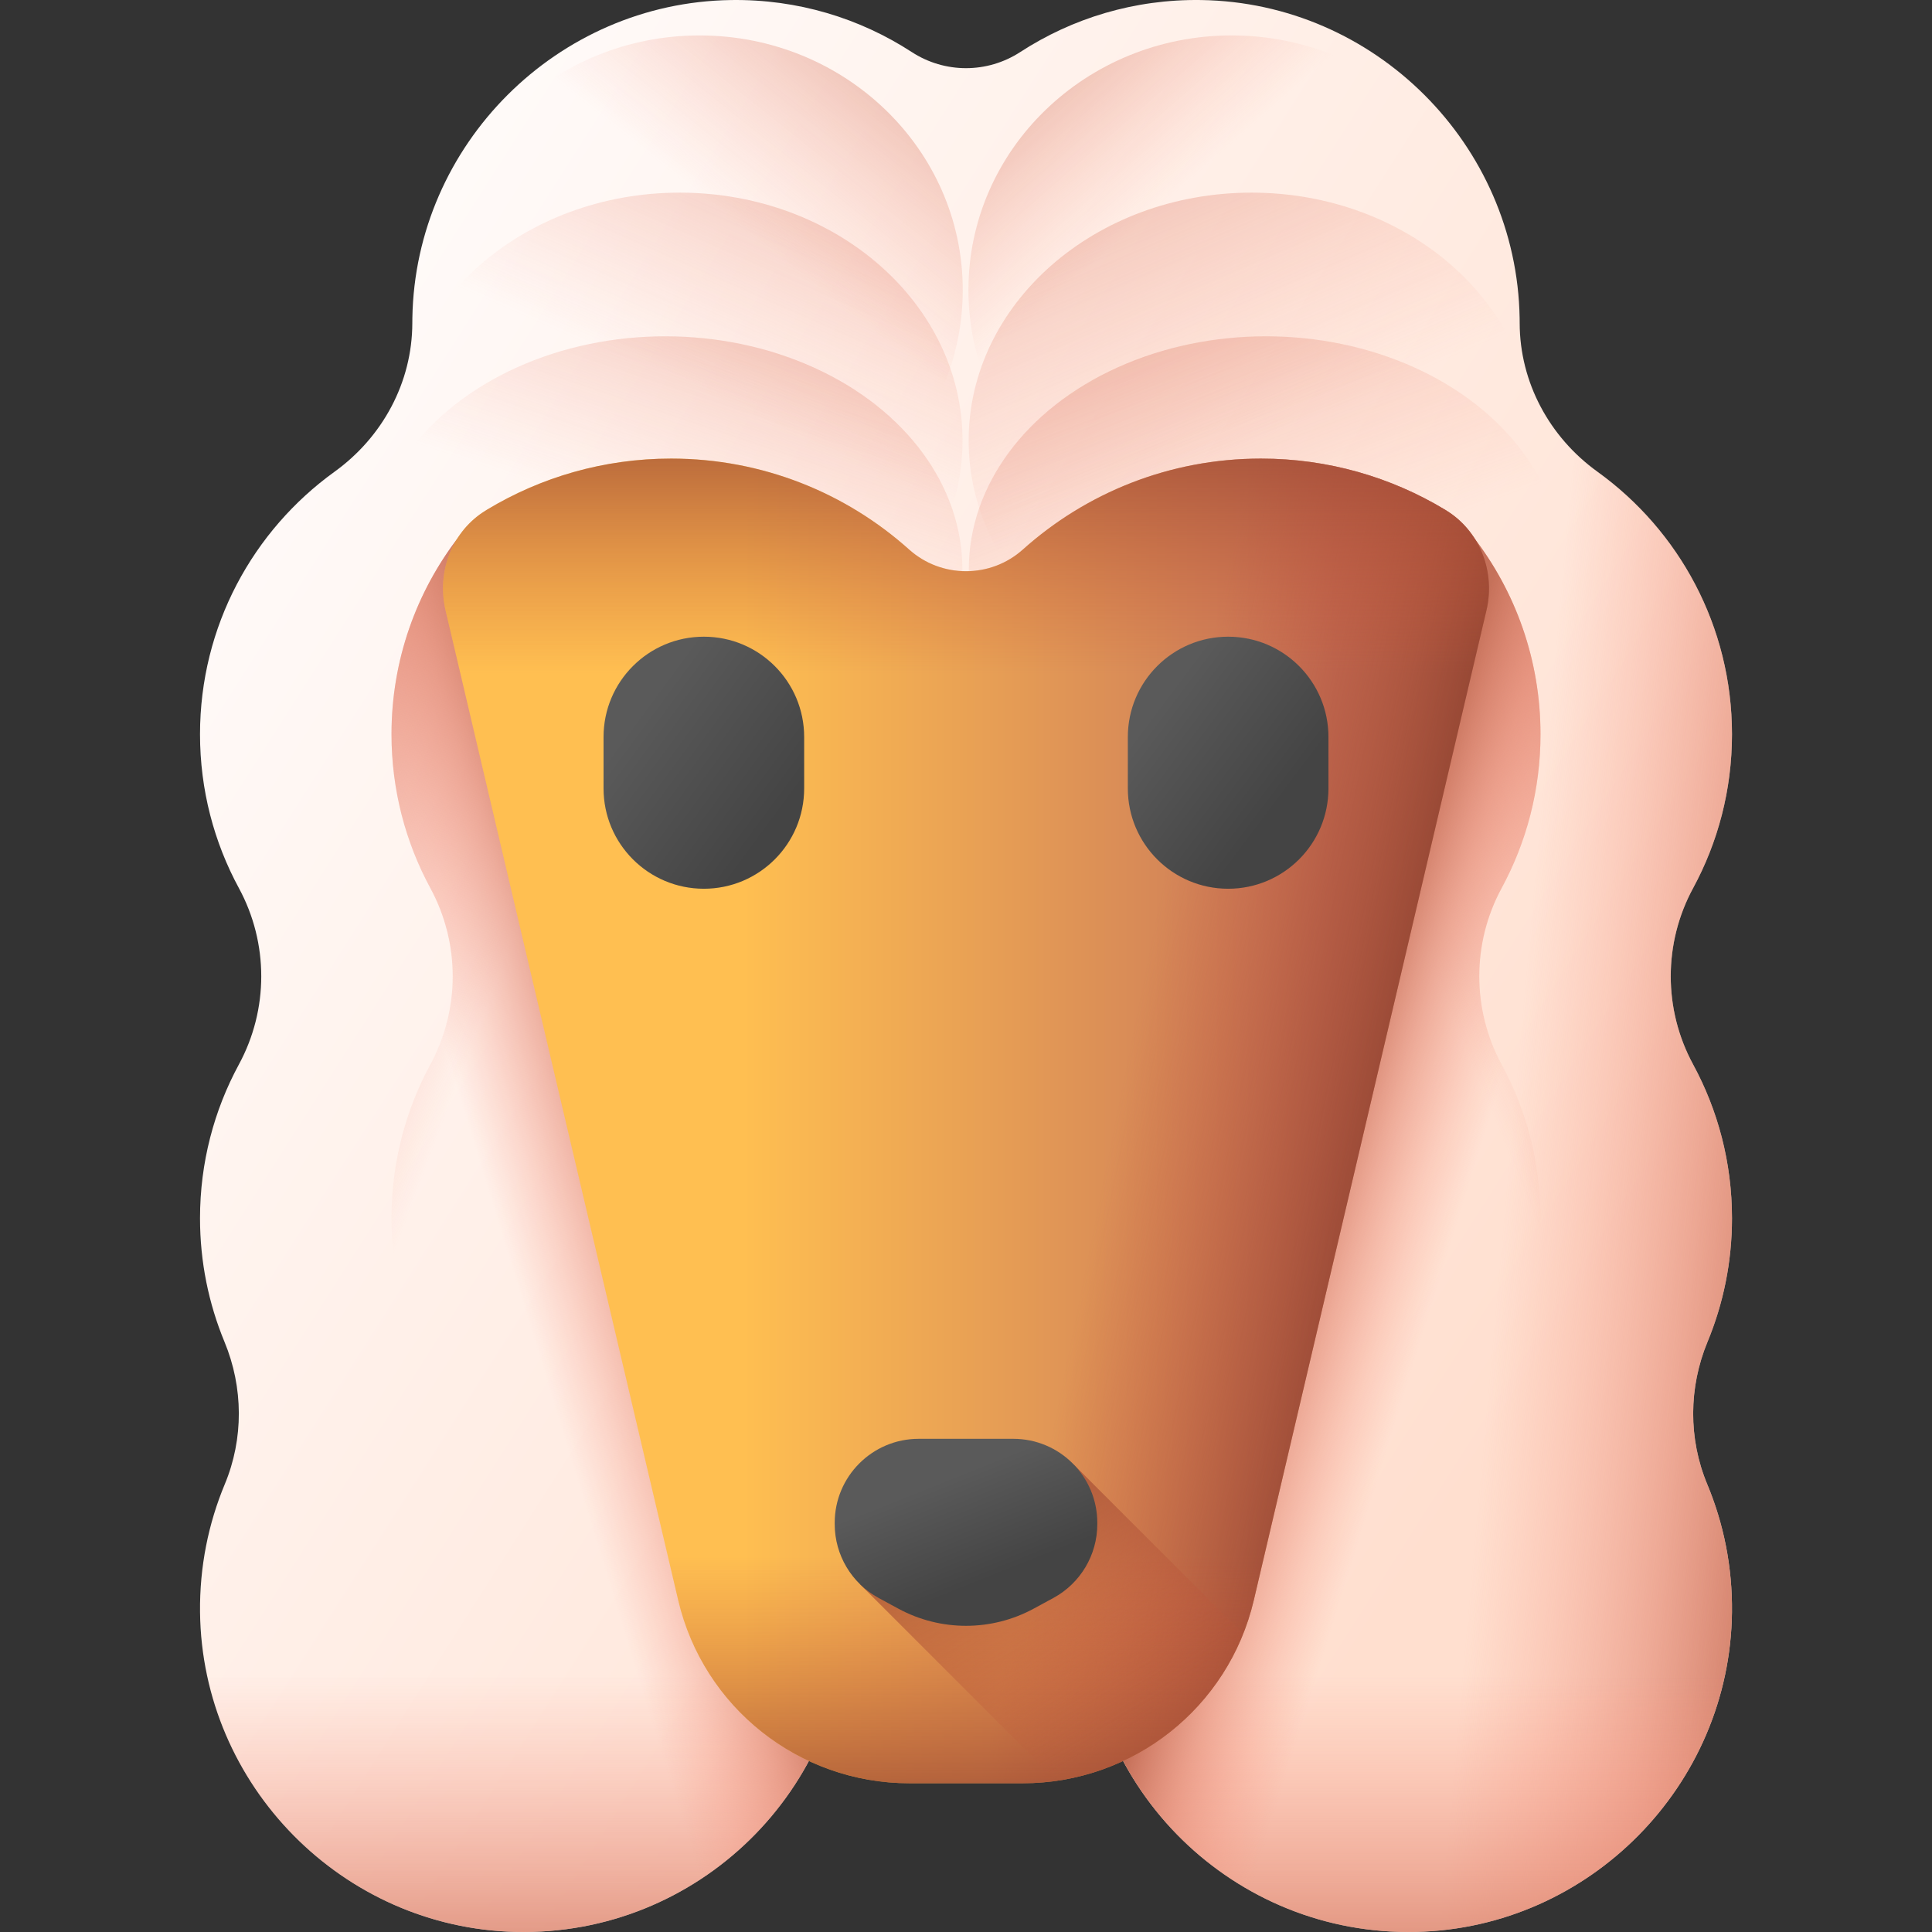 <svg id="Capa_1" enable-background="new 0 0 512 512" height="512" viewBox="0 0 512 512" width="512" xmlns="http://www.w3.org/2000/svg" xmlns:xlink="http://www.w3.org/1999/xlink"><rect x="0" y="0" width="512" height="512" fill="#333333" stroke="none"/><linearGradient id="lg1"><stop offset="0" stop-color="#fffaf8"/><stop offset="1" stop-color="#ffdfcf"/></linearGradient><linearGradient id="SVGID_1_" gradientUnits="userSpaceOnUse" x1="57.169" x2="406.476" xlink:href="#lg1" y1="147.315" y2="369.73"/><linearGradient id="lg2"><stop offset="0" stop-color="#f89580" stop-opacity="0"/><stop offset=".26" stop-color="#f2917c" stop-opacity=".261"/><stop offset=".595" stop-color="#e2856f" stop-opacity=".597"/><stop offset=".971" stop-color="#c8725b" stop-opacity=".974"/><stop offset=".997" stop-color="#c5715a"/></linearGradient><linearGradient id="SVGID_00000154394451480886085630000007788529083976590987_" gradientUnits="userSpaceOnUse" x1="404.058" x2="486.395" xlink:href="#lg2" y1="261.359" y2="268.844"/><linearGradient id="SVGID_00000000935445792136070560000016942526503146624395_" gradientUnits="userSpaceOnUse" x1="373.264" x2="373.264" xlink:href="#lg2" y1="443.792" y2="537.318"/><linearGradient id="SVGID_00000054250756147359580840000018332293760708745117_" gradientUnits="userSpaceOnUse" x1="138.736" x2="138.736" xlink:href="#lg2" y1="443.792" y2="537.318"/><linearGradient id="SVGID_00000119818920876053909900000016305569595419023253_" gradientUnits="userSpaceOnUse" x1="307.233" x2="269.733" xlink:href="#lg2" y1="54.87" y2="11.881"/><linearGradient id="SVGID_00000011005184963333405060000015679381669171762569_" gradientUnits="userSpaceOnUse" x1="197.682" x2="241.314" xlink:href="#lg2" y1="61.427" y2="6.733"/><linearGradient id="SVGID_00000060022715389897047830000013987901703549945256_" gradientUnits="userSpaceOnUse" x1="331.955" x2="288.786" xlink:href="#lg2" y1="117.451" y2="17.377"/><linearGradient id="SVGID_00000070814715767273748950000001991365481294587271_" gradientUnits="userSpaceOnUse" x1="185.554" x2="223.465" xlink:href="#lg2" y1="104.504" y2="18.877"/><linearGradient id="SVGID_00000100369211181392785280000015516011994224172178_" gradientUnits="userSpaceOnUse" x1="336.978" x2="299.526" xlink:href="#lg2" y1="154.827" y2="55.177"/><linearGradient id="SVGID_00000056419576444816791950000004141065564542759841_" gradientUnits="userSpaceOnUse" x1="179.622" x2="208.351" xlink:href="#lg2" y1="141.041" y2="56.19"/><linearGradient id="SVGID_00000009565701674853480700000004178176460897608870_" gradientUnits="userSpaceOnUse" x1="118.031" x2="37.714" xlink:href="#lg2" y1="295.901" y2="265.961"/><linearGradient id="SVGID_00000114752614663663821260000014606561370030749060_" gradientUnits="userSpaceOnUse" x1="133.241" x2="176.489" xlink:href="#lg2" y1="328.17" y2="314.863"/><linearGradient id="SVGID_00000103968177527487295140000013966745942143109286_" gradientUnits="userSpaceOnUse" x1="394.649" x2="475.917" xlink:href="#lg2" y1="293.29" y2="260.498"/><linearGradient id="SVGID_00000049220531688109781810000014054394893263292073_" gradientUnits="userSpaceOnUse" x1="384.4" x2="344.479" xlink:href="#lg2" y1="329.934" y2="317.578"/><linearGradient id="SVGID_00000169539436792713224960000004181271267871343802_" gradientUnits="userSpaceOnUse" x1="113.049" x2="113.76" xlink:href="#lg1" y1="145.479" y2="146.19"/><linearGradient id="SVGID_00000121279286118881822370000013821218978850606006_" gradientUnits="userSpaceOnUse" x1="196.937" x2="353.84" y1="297.055" y2="297.055"><stop offset="0" stop-color="#ffbf51"/><stop offset="1" stop-color="#c5715a"/></linearGradient><linearGradient id="lg3"><stop offset="0" stop-color="#c4573a" stop-opacity="0"/><stop offset=".253" stop-color="#ba5338" stop-opacity=".253"/><stop offset=".677" stop-color="#a04933" stop-opacity=".677"/><stop offset="1" stop-color="#883f2e"/></linearGradient><linearGradient id="SVGID_00000009568516314764138060000009698884976168840078_" gradientUnits="userSpaceOnUse" x1="295.246" x2="372.835" xlink:href="#lg3" y1="298.28" y2="313.94"/><linearGradient id="SVGID_00000111890095750747931620000015319345843311497345_" gradientUnits="userSpaceOnUse" x1="256" x2="256" xlink:href="#lg3" y1="178.604" y2="96.512"/><linearGradient id="SVGID_00000172404606165416856980000007442634278018267833_" gradientUnits="userSpaceOnUse" x1="256" x2="256" xlink:href="#lg3" y1="412.076" y2="496.558"/><linearGradient id="SVGID_00000099657989079819557770000011964876788239036343_" gradientUnits="userSpaceOnUse" x1="298.442" x2="248.898" xlink:href="#lg3" y1="460.821" y2="374.563"/><linearGradient id="lg4"><stop offset="0" stop-color="#5a5a5a"/><stop offset="1" stop-color="#444"/></linearGradient><linearGradient id="SVGID_00000071561961514808494320000014832096645121559728_" gradientUnits="userSpaceOnUse" x1="251.199" x2="261.892" xlink:href="#lg4" y1="391.727" y2="418.46"/><linearGradient id="SVGID_00000177463979579160962690000014672293951399195839_" gradientUnits="userSpaceOnUse" x1="169.192" x2="206.099" xlink:href="#lg4" y1="189.367" y2="216.534"/><linearGradient id="SVGID_00000085947868014852797230000006367760341198171295_" gradientUnits="userSpaceOnUse" x1="306.334" x2="339.14" xlink:href="#lg4" y1="187.776" y2="212.381"/><g><path d="m458.994 322.848c0-14.758-3.733-28.64-10.303-40.761-7.902-14.577-7.902-32.154 0-46.731 6.57-12.121 10.303-26.004 10.303-40.761 0-28.647-14.053-54.008-35.64-69.574-12.737-9.185-20.594-23.688-20.623-39.392-.001-.451-.005-.903-.012-1.356-.775-46.008-38.407-83.581-84.416-84.264-17.693-.263-34.173 4.843-47.931 13.787-8.756 5.692-19.989 5.692-28.745 0-13.757-8.943-30.237-14.049-47.93-13.786-46.009.683-83.641 38.256-84.416 84.264-.008.453-.012.905-.012 1.356-.029 15.703-7.885 30.207-20.623 39.392-21.587 15.566-35.64 40.927-35.64 69.574 0 14.758 3.733 28.64 10.303 40.761 7.902 14.577 7.902 32.154 0 46.731-6.57 12.121-10.303 26.003-10.303 40.761 0 11.599 2.306 22.657 6.483 32.746 5.006 12.091 5.114 25.661.079 37.74-4.343 10.419-6.69 21.878-6.557 33.903.507 45.92 37.776 83.674 83.687 84.739 48.279 1.12 87.769-37.682 87.769-85.707 0-19.425-6.469-37.335-17.359-51.711 10.89-14.376 17.359-32.285 17.359-51.71 0-25.52-11.163-48.422-28.858-64.127 17.695-15.705 28.858-38.607 28.858-64.127 0-9.396-1.533-18.428-4.326-26.888 4.564-1.398 8.966-3.168 13.169-5.274 14.237-7.133 31.143-7.133 45.38 0 4.204 2.106 8.605 3.876 13.169 5.274-2.793 8.46-4.326 17.492-4.326 26.888 0 25.52 11.163 48.422 28.858 64.127-17.695 15.705-28.858 38.607-28.858 64.127 0 19.425 6.469 37.335 17.359 51.71-10.89 14.376-17.359 32.285-17.359 51.711 0 48.025 39.489 86.827 87.769 85.707 45.911-1.065 83.18-38.819 83.687-84.739.133-12.024-2.214-23.484-6.557-33.903-5.035-12.079-4.927-25.649.079-37.74 4.177-10.089 6.483-21.148 6.483-32.747z" fill="url(#SVGID_1_)"/><path d="m458.995 194.595c0-28.647-14.053-54.008-35.64-69.574-12.738-9.184-20.594-23.688-20.623-39.392-.001-.451-.005-.903-.012-1.356-.775-46.008-38.407-83.581-84.416-84.264-17.694-.263-34.173 4.843-47.931 13.787-4.161 2.705-8.882 4.109-13.63 4.243v139.065c7.537.11 15.055 1.875 21.948 5.328 4.204 2.106 8.605 3.876 13.169 5.274-2.793 8.46-4.326 17.492-4.326 26.888 0 25.52 11.163 48.422 28.858 64.127-17.695 15.705-28.858 38.607-28.858 64.127 0 19.425 6.469 37.335 17.359 51.71-10.89 14.376-17.359 32.285-17.359 51.711 0 48.025 39.49 86.827 87.769 85.707 45.91-1.065 83.18-38.819 83.687-84.739.133-12.024-2.214-23.484-6.557-33.903-5.035-12.078-4.927-25.649.079-37.74 4.177-10.088 6.483-21.147 6.483-32.746 0-14.758-3.733-28.64-10.304-40.761-7.901-14.577-7.901-32.154 0-46.731 6.57-12.121 10.304-26.003 10.304-40.761z" fill="url(#SVGID_00000154394451480886085630000007788529083976590987_)"/><g><path d="m287.533 322.848c0 19.425 6.469 37.335 17.359 51.71-10.89 14.376-17.359 32.285-17.359 51.711 0 48.025 39.49 86.827 87.769 85.707 45.91-1.065 83.18-38.819 83.687-84.739.133-12.024-2.214-23.484-6.557-33.903-5.035-12.078-4.927-25.649.079-37.74 4.177-10.088 6.483-21.147 6.483-32.746 0-.88-.015-1.757-.042-2.631h-171.376c-.026.875-.043 1.751-.043 2.631z" fill="url(#SVGID_00000000935445792136070560000016942526503146624395_)"/><path d="m59.568 393.334c-4.343 10.419-6.69 21.878-6.557 33.903.507 45.92 37.777 83.674 83.687 84.739 48.279 1.12 87.769-37.682 87.769-85.707 0-19.425-6.469-37.335-17.359-51.711 10.89-14.376 17.359-32.285 17.359-51.71 0-.88-.016-1.757-.043-2.631h-171.377c-.026.874-.042 1.75-.042 2.631 0 11.599 2.307 22.657 6.483 32.746 5.007 12.091 5.115 25.662.08 37.74z" fill="url(#SVGID_00000054250756147359580840000018332293760708745117_)"/></g><g><g opacity=".55"><ellipse cx="326.4" cy="76.841" fill="url(#SVGID_00000119818920876053909900000016305569595419023253_)" rx="69.754" ry="67.452"/><ellipse cx="185.385" cy="76.841" fill="url(#SVGID_00000011005184963333405060000015679381669171762569_)" rx="69.754" ry="67.452"/></g><g opacity=".55"><ellipse cx="331.663" cy="116.772" fill="url(#SVGID_00000060022715389897047830000013987901703549945256_)" rx="74.961" ry="65.719"/><ellipse cx="180.122" cy="116.772" fill="url(#SVGID_00000070814715767273748950000001991365481294587271_)" rx="74.961" ry="65.719"/></g><g opacity=".55"><ellipse cx="335.485" cy="150.854" fill="url(#SVGID_00000100369211181392785280000015516011994224172178_)" rx="78.743" ry="61.73"/><ellipse cx="176.3" cy="150.854" fill="url(#SVGID_00000056419576444816791950000004141065564542759841_)" rx="78.743" ry="61.73"/></g></g><g><path d="m229.42 164.26c-3 1.32-6.1 2.48-9.28 3.45 2.79 8.46 4.33 17.49 4.33 26.88 0 25.52-11.17 48.43-28.86 64.13 17.69 15.71 28.86 38.61 28.86 64.13 0 19.42-6.47 37.33-17.36 51.71 10.89 14.37 17.36 32.28 17.36 51.71 0 38.48-25.36 71.03-60.27 81.88-34.62-10.78-60.03-43.06-60.45-80.91-.13-12.03 2.22-23.49 6.56-33.91 5.03-12.07 4.93-25.65-.08-37.74-4.18-10.08-6.48-21.14-6.48-32.74 0-14.76 3.73-28.64 10.3-40.76 7.9-14.58 7.9-32.16 0-46.73-6.57-12.13-10.3-26.01-10.3-40.77 0-19.71 6.65-37.86 17.84-52.34h107.83z" fill="url(#SVGID_00000009565701674853480700000004178176460897608870_)"/><path d="m229.42 164.26c-3 1.32-6.1 2.48-9.28 3.45 2.79 8.46 4.33 17.49 4.33 26.88 0 25.52-11.17 48.43-28.86 64.13 17.69 15.71 28.86 38.61 28.86 64.13 0 19.42-6.47 37.33-17.36 51.71 10.89 14.37 17.36 32.28 17.36 51.71 0 38.48-25.36 71.03-60.27 81.88-34.62-10.78-60.03-43.06-60.45-80.91-.13-12.03 2.22-23.49 6.56-33.91 5.03-12.07 4.93-25.65-.08-37.74-4.18-10.08-6.48-21.14-6.48-32.74 0-14.76 3.73-28.64 10.3-40.76 7.9-14.58 7.9-32.16 0-46.73-6.57-12.13-10.3-26.01-10.3-40.77 0-19.71 6.65-37.86 17.84-52.34h107.83z" fill="url(#SVGID_00000114752614663663821260000014606561370030749060_)"/><path d="m401.77 355.59c-5.01 12.09-5.11 25.67-.08 37.74 4.34 10.42 6.69 21.88 6.56 33.91-.42 37.85-25.83 70.13-60.45 80.91-34.91-10.85-60.27-43.4-60.27-81.88 0-19.43 6.47-37.34 17.36-51.71-10.89-14.38-17.36-32.29-17.36-51.71 0-25.52 11.17-48.42 28.86-64.13-17.69-15.7-28.86-38.61-28.86-64.13 0-9.39 1.54-18.42 4.33-26.88-3.18-.97-6.28-2.13-9.28-3.45v-22.01h107.83c11.19 14.48 17.84 32.63 17.84 52.34 0 14.76-3.73 28.64-10.3 40.77-7.9 14.57-7.9 32.15 0 46.73 6.57 12.12 10.3 26 10.3 40.76 0 11.6-2.3 22.66-6.48 32.74z" fill="url(#SVGID_00000103968177527487295140000013966745942143109286_)"/><path d="m401.77 355.59c-5.01 12.09-5.11 25.67-.08 37.74 4.34 10.42 6.69 21.88 6.56 33.91-.42 37.85-25.83 70.13-60.45 80.91-34.91-10.85-60.27-43.4-60.27-81.88 0-19.43 6.47-37.34 17.36-51.71-10.89-14.38-17.36-32.29-17.36-51.71 0-25.52 11.17-48.42 28.86-64.13-17.69-15.7-28.86-38.61-28.86-64.13 0-9.39 1.54-18.42 4.33-26.88-3.18-.97-6.28-2.13-9.28-3.45v-22.01h107.83c11.19 14.48 17.84 32.63 17.84 52.34 0 14.76-3.73 28.64-10.3 40.77-7.9 14.57-7.9 32.15 0 46.73 6.57 12.12 10.3 26 10.3 40.76 0 11.6-2.3 22.66-6.48 32.74z" fill="url(#SVGID_00000049220531688109781810000014054394893263292073_)"/></g><path d="m113.42 144.87c0 .66.01 1.31.03 1.97l-.01.01c-.01-.66-.02-1.32-.02-1.98z" fill="url(#SVGID_00000169539436792713224960000004181271267871343802_)"/><g><g><path d="m383.119 135.181c8.979 5.518 13.213 16.338 10.801 26.597l-57.91 246.392-3.74 15.9c-6.68 28.42-32.04 48.51-61.24 48.51h-30.06c-29.2 0-54.56-20.09-61.24-48.51l-3.74-15.9-57.918-246.423c-2.307-9.817 1.415-20.258 9.774-25.899.403-.272.815-.535 1.234-.788 14.24-8.59 30.93-13.53 48.77-13.53 24.25 0 46.36 9.12 63.1 24.12 8.54 7.64 21.56 7.64 30.1 0 16.74-15 38.85-24.12 63.1-24.12 17.84 0 34.53 4.94 48.77 13.53.067.04.133.081.199.121z" fill="url(#SVGID_00000121279286118881822370000013821218978850606006_)"/><path d="m382.92 135.06c-14.24-8.59-30.93-13.53-48.77-13.53-24.25 0-46.36 9.12-63.1 24.12-8.54 7.64-21.56 7.64-30.1 0-9.846-8.823-21.559-15.589-34.463-19.684v336.314c9.983 6.547 21.873 10.3 34.483 10.3h30.06c29.2 0 54.56-20.09 61.24-48.51l3.74-15.9 57.918-246.423c2.307-9.817-1.415-20.258-9.774-25.899-.403-.272-.815-.535-1.234-.788z" fill="url(#SVGID_00000009568516314764138060000009698884976168840078_)"/><path d="m382.92 135.06c-14.24-8.59-30.93-13.53-48.77-13.53-24.25 0-46.36 9.12-63.1 24.12-8.54 7.64-21.56 7.64-30.1 0-16.74-15-38.85-24.12-63.1-24.12-17.84 0-34.53 4.94-48.77 13.53-.42.253-.831.516-1.234.788-8.359 5.641-12.081 16.082-9.774 25.899l24.181 102.885h227.493l24.181-102.885c2.307-9.817-1.415-20.258-9.774-25.899-.402-.272-.814-.535-1.233-.788z" fill="url(#SVGID_00000111890095750747931620000015319345843311497345_)"/><path d="m155.812 322.304 23.919 101.768c6.68 28.423 32.039 48.513 61.237 48.513h30.065c29.197 0 54.556-20.09 61.237-48.513l23.919-101.768z" fill="url(#SVGID_00000172404606165416856980000007442634278018267833_)"/><path d="m329.444 433.004-44.893-44.893-56.61 31.756 52.066 52.066c22.235-3.193 41.123-18.08 49.437-38.929z" fill="url(#SVGID_00000099657989079819557770000011964876788239036343_)"/><path d="m273.955 426.3 5.195-2.819c7.177-3.894 11.646-11.404 11.646-19.569v-.347c0-12.296-9.968-22.264-22.264-22.264h-25.063c-12.296 0-22.264 9.968-22.264 22.264v.347c0 8.165 4.469 15.675 11.646 19.569l5.195 2.819c11.198 6.076 24.71 6.076 35.909 0z" fill="url(#SVGID_00000071561961514808494320000014832096645121559728_)"/></g></g><g><path d="m186.529 235.526c-14.681 0-26.582-11.901-26.582-26.582v-13.632c0-14.681 11.901-26.582 26.582-26.582 14.681 0 26.582 11.901 26.582 26.582v13.632c0 14.681-11.901 26.582-26.582 26.582z" fill="url(#SVGID_00000177463979579160962690000014672293951399195839_)"/><path d="m325.471 235.526c-14.681 0-26.582-11.901-26.582-26.582v-13.632c0-14.681 11.901-26.582 26.582-26.582 14.681 0 26.582 11.901 26.582 26.582v13.632c0 14.681-11.901 26.582-26.582 26.582z" fill="url(#SVGID_00000085947868014852797230000006367760341198171295_)"/></g></g></svg>